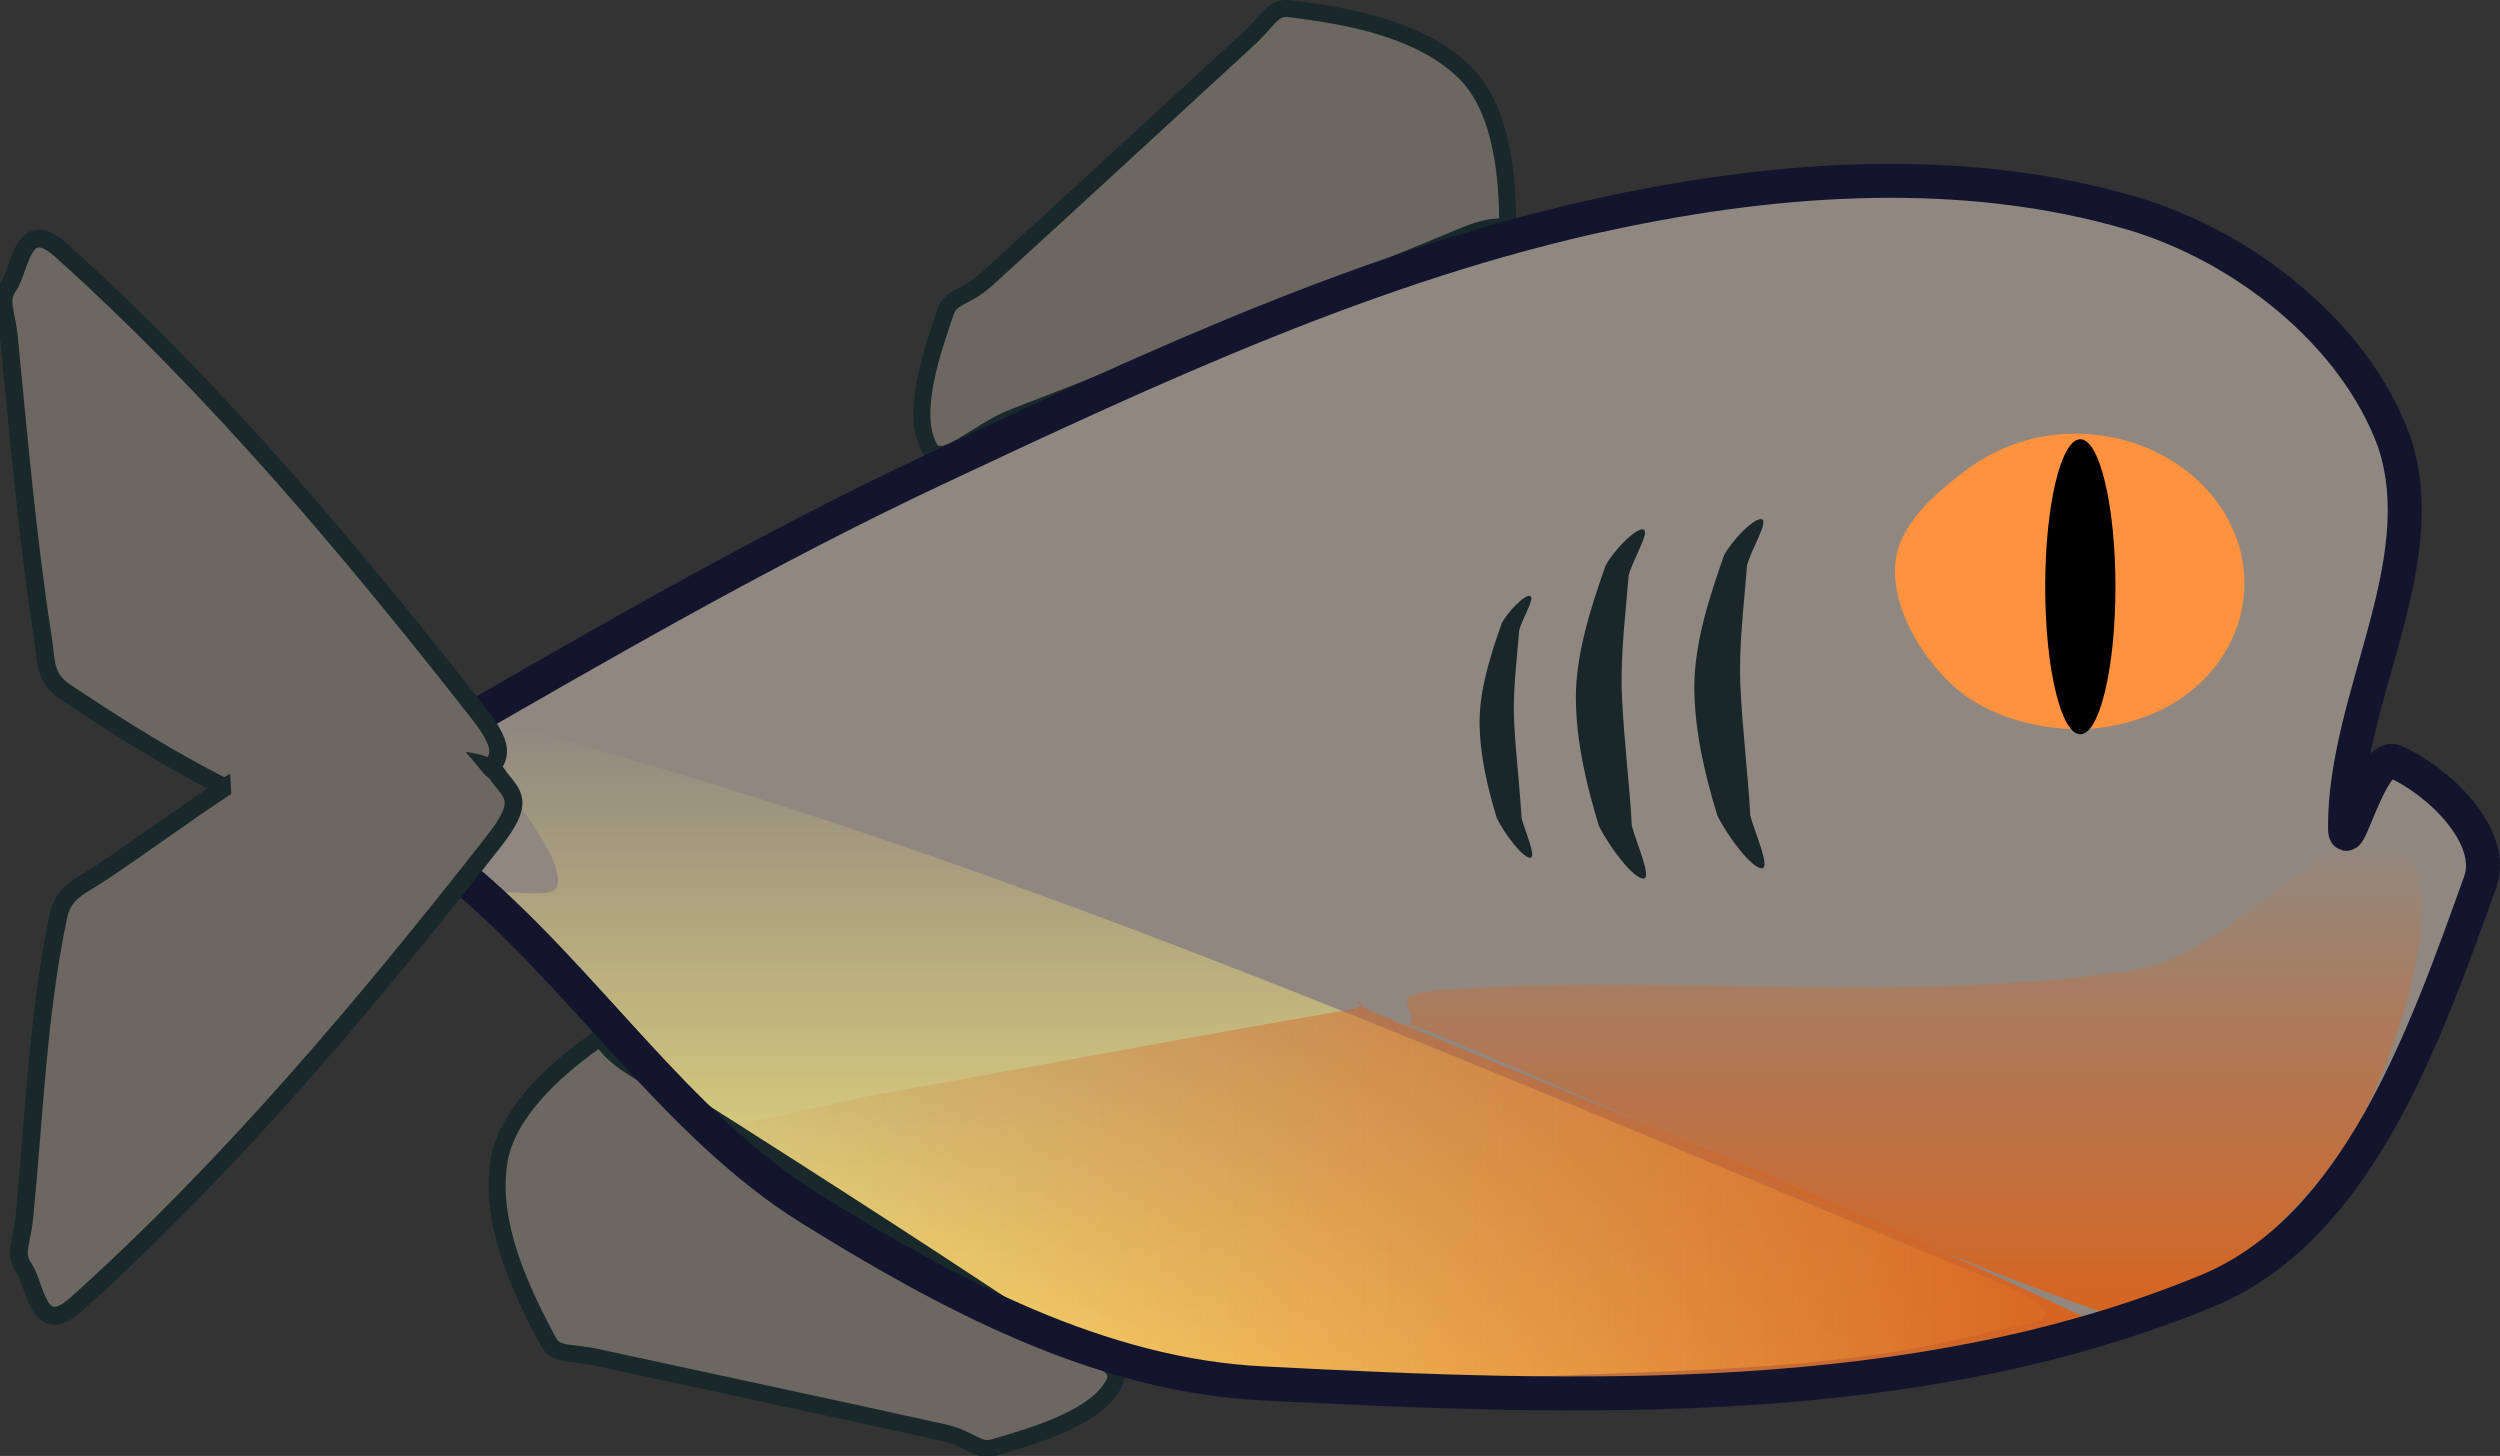 <svg version="1.1" xmlns="http://www.w3.org/2000/svg" xmlns:xlink="http://www.w3.org/1999/xlink" width="70.235" height="40.903" viewBox="0,0,70.235,40.903"><rect x="0" y="0" width="70.235" height="40.903" fill="#333333" stroke="none"/><defs><linearGradient x1="221.599" y1="179.908" x2="221.599" y2="198.242" gradientUnits="userSpaceOnUse" id="color-1"><stop offset="0" stop-color="#ffee7a" stop-opacity="0"/><stop offset="1" stop-color="#ffee7a"/></linearGradient><linearGradient x1="247.677" y1="183.057" x2="247.677" y2="196.613" gradientUnits="userSpaceOnUse" id="color-2"><stop offset="0" stop-color="#d8641f" stop-opacity="0"/><stop offset="1" stop-color="#d8641f"/></linearGradient><linearGradient x1="227.387" y1="187.701" x2="267.365" y2="187.701" gradientUnits="userSpaceOnUse" id="color-3"><stop offset="0" stop-color="#d8631f" stop-opacity="0"/><stop offset="1" stop-color="#d8631f"/></linearGradient></defs><g transform="translate(-208.163,-159.553)"><g data-paper-data="{&quot;isPaintingLayer&quot;:true}" fill-rule="nonzero" stroke-linejoin="miter" stroke-miterlimit="10" stroke-dasharray="" stroke-dashoffset="0" style="mix-blend-mode: normal"><g><path d="M253.389,165.538c4.841,-1.033 9.965,-1.37 14.645,0c3.124,0.913 6.274,3.356 7.391,6.424c1.147,3.437 -1.399,7.21 -1.381,10.845c0.004,0.909 0.714,-2.096 1.381,-1.865c1.233,0.529 2.874,2.115 2.418,3.385c-1.553,4.33 -3.444,9.747 -7.668,11.49c-8.204,3.388 -17.658,3.06 -26.526,2.601c-4.579,-0.217 -8.857,-2.513 -12.71,-4.904c-3.819,-2.371 -6.409,-6.572 -9.947,-9.464c-1.007,-0.812 -2.905,-0.609 -2.97,-1.589c-0.281,-0.851 1.072,-1.38 2.279,-2.073c4.642,-2.683 9.397,-5.432 14.161,-7.668c6.097,-2.864 12.334,-5.778 18.927,-7.184z" id="ID0.32891670893877745" fill="#908880" stroke="#19282b" stroke-width="0.477" stroke-linecap="round"/><path d="M261.407,175.418c0.08,-1.085 1.027,-1.922 1.945,-2.624c0.936,-0.71 2.08,-1.113 3.376,-1.049c1.296,0.064 2.442,0.585 3.256,1.377c0.814,0.793 1.286,1.857 1.229,3c-0.056,1.143 -0.632,2.156 -1.52,2.864c-0.888,0.708 -2.202,1.102 -3.376,1.049c-1.222,-0.06 -2.471,-0.451 -3.327,-1.258c-0.907,-0.85 -1.668,-2.173 -1.583,-3.359z" id="ID0.7117022019810975" fill="#ff923e" stroke="none" stroke-width="1.51" stroke-linecap="butt"/><path d="M266.607,171.893c0.271,0 0.518,0.463 0.697,1.216c0.179,0.75 0.29,1.784 0.29,2.928c0,1.145 -0.111,2.178 -0.29,2.928c-0.179,0.753 -0.426,1.216 -0.697,1.216c-0.271,0 -0.518,-0.463 -0.697,-1.216c-0.179,-0.75 -0.289,-1.784 -0.289,-2.928c0,-1.144 0.111,-2.178 0.289,-2.928c0.179,-0.752 0.426,-1.216 0.697,-1.216z" id="ID0.9093607822433114" fill="#000000" stroke="none" stroke-width="0.909" stroke-linecap="butt"/><path d="M250.519,165.722c0.008,0.386 -0.123,-0.001 -1.209,0.45c-4.201,1.739 -8.424,3.469 -12.667,5.104c-1.06,0.408 -1.958,1.426 -2.35,0.894c-0.566,-0.946 0.041,-2.702 0.433,-3.85c0.161,-0.47 0.56,-0.378 1.168,-0.932c2.433,-2.216 4.888,-4.487 7.328,-6.728c0.609,-0.56 0.693,-0.923 1.174,-0.863c1.676,0.21 3.606,0.561 4.863,1.733c1.016,0.952 1.247,2.698 1.26,4.191z" id="ID0.32891670893877745" fill="#6d6761" stroke="#19282b" stroke-width="0.477" stroke-linecap="round"/><path d="M223.832,184.403c0.229,-1.484 -4.424,-5.288 -0.925,-4.348c13.996,3.76 27.477,9.77 40.984,15.358c3.312,1.343 1.064,1.306 0.093,1.573c-3.795,1.009 -7.881,1.04 -11.749,1.203c-3.079,0.13 -6.208,0.02 -9.252,-0.277c-2.141,-0.209 -4.385,-0.342 -6.384,-1.11c-2.328,-0.925 -4.445,-2.331 -6.384,-3.886c-2.957,-2.372 -5.901,-4.989 -8.142,-7.956c-0.56,-0.742 1.665,0.05 1.758,-0.555z" id="ID0.1035886537283659" fill="url(#color-1)" stroke="none" stroke-width="0.639" stroke-linecap="round"/><path d="M248.742,187.354c6.458,-0.444 12.93,0.426 19.428,-0.555c2.683,-0.405 5.601,-4.53 7.309,-3.608c1.577,0.929 0.263,5.159 -0.74,7.309c-1.053,2.252 -3.025,4.035 -4.996,5.551c-0.69,0.529 -1.184,0.808 -2.776,0.277c-6.147,-2.174 -12.038,-5.033 -18.133,-7.586c-1.525,-0.638 -1.031,-0.211 -1.018,-0.555c0.017,-0.376 -0.69,-0.722 0.925,-0.833z" id="ID0.1035886537283659" fill="url(#color-2)" stroke="none" stroke-width="0.639" stroke-linecap="round"/><path d="M228.632,191.26c1.431,-0.426 2.7,-0.614 3.978,-0.925c4.515,-0.799 9.072,-1.669 13.415,-2.406c1.086,-0.185 -0.598,-0.483 1.018,0.185c6.461,2.674 13.05,5.305 19.428,8.326c1.58,0.707 0.796,0.462 -0.277,0.648c-4.296,0.744 -8.415,1.66 -12.674,1.758c-4.574,0.104 -9.163,0.063 -13.507,-1.11c-4.387,-1.112 -8.449,-3.43 -12.305,-5.643c-0.964,-0.553 0.518,-0.709 0.925,-0.833z" id="ID0.1035886537283659" fill="url(#color-3)" stroke="none" stroke-width="0.639" stroke-linecap="round"/><path d="M224.869,188.809c0.311,-0.229 0.071,0.101 1.065,0.729c3.842,2.431 7.69,4.884 11.472,7.409c0.945,0.631 2.294,0.778 2.086,1.405c-0.446,1.008 -2.231,1.524 -3.396,1.865c-0.477,0.139 -0.632,-0.24 -1.435,-0.418c-3.213,-0.711 -6.485,-1.408 -9.722,-2.11c-0.808,-0.175 -1.154,-0.034 -1.382,-0.462c-0.795,-1.491 -1.62,-3.27 -1.387,-4.973c0.192,-1.379 1.486,-2.575 2.698,-3.445z" id="ID0.32891670893877745" fill="#6d6761" stroke="#19282b" stroke-width="0.477" stroke-linecap="round"/><path d="M257.66,174.141c0.196,0.061 -0.3,0.849 -0.416,1.295c-0.085,1.134 -0.24,2.284 -0.185,3.423c0.059,1.214 0.209,2.405 0.277,3.608c0.133,0.496 0.576,1.477 0.324,1.48c-0.281,0.003 -0.955,-0.885 -1.249,-1.48c-0.35,-1.146 -0.642,-2.365 -0.648,-3.608c0.006,-1.253 0.415,-2.507 0.833,-3.701c0.228,-0.429 0.861,-1.08 1.064,-1.018z" id="ID0.4455803711898625" fill="#19272a" stroke="none" stroke-width="0.639" stroke-linecap="round"/><path d="M254.332,174.43c0.196,0.061 -0.3,0.849 -0.416,1.295c-0.085,1.134 -0.24,2.284 -0.185,3.423c0.059,1.214 0.209,2.405 0.277,3.608c0.133,0.496 0.576,1.477 0.324,1.48c-0.281,0.003 -0.955,-0.885 -1.249,-1.48c-0.35,-1.146 -0.642,-2.365 -0.648,-3.608c0.006,-1.253 0.415,-2.507 0.833,-3.701c0.228,-0.429 0.861,-1.08 1.064,-1.018z" id="ID0.4455803711898625" fill="#19272a" stroke="none" stroke-width="0.639" stroke-linecap="round"/><path d="M251.153,176.296c0.147,0.046 -0.225,0.637 -0.312,0.971c-0.064,0.851 -0.181,1.713 -0.139,2.567c0.045,0.91 0.157,1.804 0.208,2.706c0.1,0.372 0.431,1.108 0.243,1.11c-0.211,0.003 -0.716,-0.663 -0.937,-1.11c-0.262,-0.859 -0.481,-1.773 -0.486,-2.706c0.004,-0.939 0.311,-1.88 0.624,-2.775c0.171,-0.322 0.645,-0.81 0.798,-0.763z" id="ID0.4455803711898625" fill="#19272a" stroke="none" stroke-width="0.48" stroke-linecap="round"/><path d="M253.389,165.538c4.841,-1.033 9.965,-1.37 14.645,0c3.124,0.913 6.274,3.356 7.391,6.424c1.147,3.437 -1.399,7.21 -1.381,10.845c0.004,0.909 0.714,-2.096 1.381,-1.865c1.233,0.529 2.874,2.115 2.418,3.385c-1.553,4.33 -3.444,9.747 -7.668,11.49c-8.204,3.388 -17.658,3.06 -26.526,2.601c-4.579,-0.217 -8.857,-2.513 -12.71,-4.904c-3.819,-2.371 -6.409,-6.572 -9.947,-9.464c-1.007,-0.812 -2.905,-0.609 -2.97,-1.589c-0.281,-0.851 1.072,-1.38 2.279,-2.073c4.642,-2.683 9.397,-5.432 14.161,-7.668c6.097,-2.864 12.334,-5.778 18.927,-7.184z" id="ID0.32891670893877745" fill="none" stroke="#13152e" stroke-width="0.955" stroke-linecap="round"/><g id="ID0.41052951384335756" fill="#6d6761" stroke-linecap="round"><path d="M221.758,181.382c-0.288,0.533 -1.194,0.406 -1.777,0.641c-0.807,0.325 -1.464,1.231 -2.244,0.989c-2.796,-0.867 -5.32,-2.409 -7.708,-3.997c-0.636,-0.416 -0.554,-0.85 -0.662,-1.55c-0.437,-2.799 -0.674,-5.595 -0.955,-8.453c-0.071,-0.715 -0.296,-1.01 -0.009,-1.422c0.336,-0.485 0.382,-1.985 1.467,-1.014c4.343,3.891 8.257,8.569 11.73,13.003c0.869,1.109 0.563,1.289 0.158,1.802z" id="ID0.32891670893877745" stroke="#19282b" stroke-width="0.499"/><path d="M222.034,183.193c-3.474,4.434 -7.387,9.112 -11.73,13.003c-1.085,0.972 -1.13,-0.529 -1.467,-1.014c-0.287,-0.412 -0.062,-0.707 0.009,-1.422c0.281,-2.858 0.374,-5.681 0.955,-8.453c0.147,-0.696 0.573,-0.821 1.196,-1.231c2.297,-1.525 4.496,-3.359 7.174,-4.316c0.769,-0.274 1.437,0.664 2.244,0.989c0.583,0.235 1.489,0.109 1.777,0.641c0.405,0.513 0.711,0.693 -0.158,1.802z" id="ID0.32891670893877745" stroke="#19282b" stroke-width="0.499"/><path d="M214.481,178.643l4.738,-0.387l2.997,3.577l-7.445,2.03z" id="ID0.5711194332689047" stroke="none" stroke-width="0.668"/></g></g></g></g></svg>